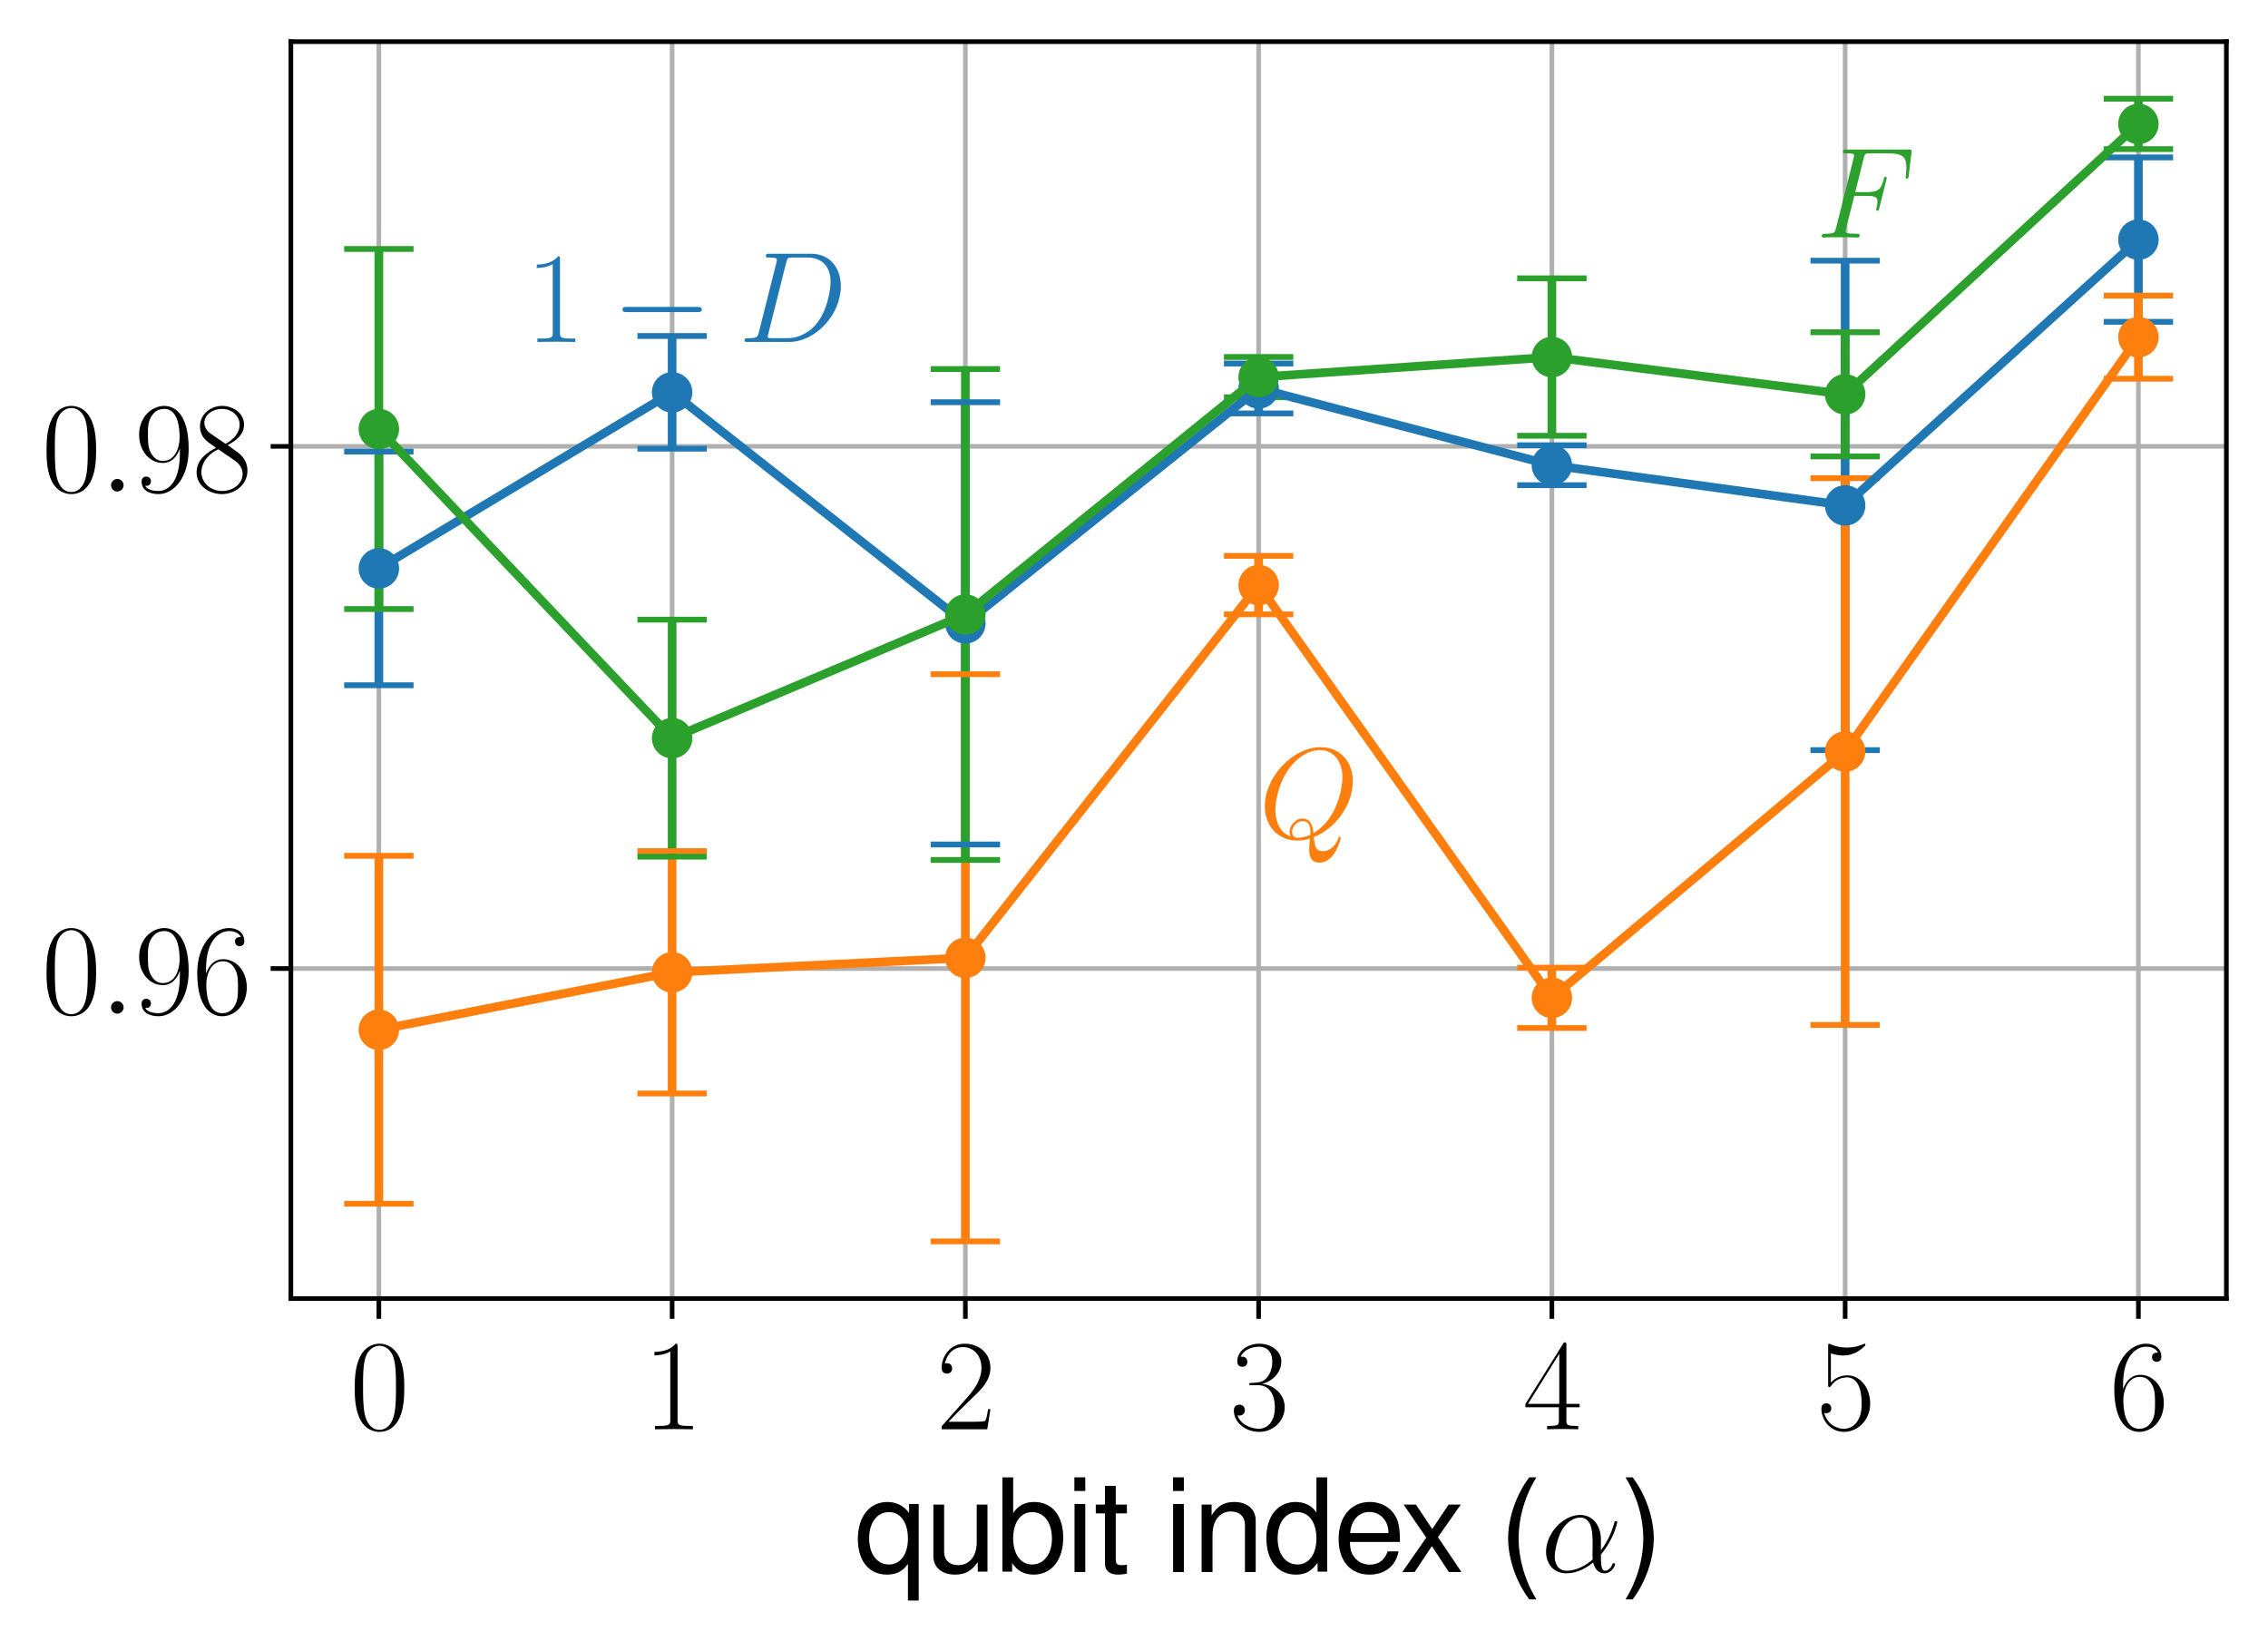 <?xml version="1.0" encoding="utf-8" standalone="no"?>
<!DOCTYPE svg PUBLIC "-//W3C//DTD SVG 1.1//EN"
  "http://www.w3.org/Graphics/SVG/1.1/DTD/svg11.dtd">
<svg height="283.815pt" version="1.1" viewBox="0 0 392.317 283.815" width="392.317pt" xmlns="http://www.w3.org/2000/svg" xmlns:xlink="http://www.w3.org/1999/xlink">
 <defs>
  <style type="text/css">*{stroke-linecap:butt;stroke-linejoin:round;}</style>
 </defs>
 <g id="figure_1">
  <g id="patch_1">
   <path d="M 0 283.815 
L 392.317 283.815 
L 392.317 0 
L 0 0 
z
" style="fill:none;"/>
  </g>
  <g id="axes_1">
   <g id="patch_2">
    <path d="M 50.317 224.64 
L 385.117 224.64 
L 385.117 7.2 
L 50.317 7.2 
z
" style="fill:none;"/>
   </g>
   <g id="matplotlib.axis_1">
    <g id="xtick_1">
     <g id="line2d_1">
      <path clip-path="url(#p1a58164806)" d="M 65.535 224.64 
L 65.535 7.2 
" style="fill:none;stroke:#b0b0b0;stroke-linecap:square;stroke-width:0.8;"/>
     </g>
     <g id="line2d_2">
      <defs>
       <path d="M 0 0 
L 0 3.5 
" id="m8d73fd6f6e" style="stroke:#000000;stroke-width:0.8;"/>
      </defs>
      <g>
       <use style="stroke:#000000;stroke-width:0.8;" x="65.535" xlink:href="#m8d73fd6f6e" y="224.64"/>
      </g>
     </g>
     <g id="text_1">
      <!-- $\mathdefault{0}$ -->
      <g transform="translate(60.509 247.256)scale(0.22 -0.22)">
       <defs>
        <path d="M 2688 2038 
C 2688 2430 2682 3099 2413 3613 
C 2176 4063 1798 4224 1466 4224 
C 1158 4224 768 4082 525 3620 
C 269 3137 243 2539 243 2038 
C 243 1671 250 1112 448 623 
C 723 -39 1216 -128 1466 -128 
C 1760 -128 2208 -7 2470 604 
C 2662 1048 2688 1568 2688 2038 
z
M 1466 -26 
C 1056 -26 813 328 723 816 
C 653 1196 653 1749 653 2109 
C 653 2604 653 3015 736 3407 
C 858 3954 1216 4121 1466 4121 
C 1728 4121 2067 3947 2189 3420 
C 2272 3054 2278 2623 2278 2109 
C 2278 1691 2278 1176 2202 797 
C 2067 96 1690 -26 1466 -26 
z
" id="CMR17-30" transform="scale(0.016)"/>
       </defs>
       <use transform="scale(0.996)" xlink:href="#CMR17-30"/>
      </g>
     </g>
    </g>
    <g id="xtick_2">
     <g id="line2d_3">
      <path clip-path="url(#p1a58164806)" d="M 116.263 224.64 
L 116.263 7.2 
" style="fill:none;stroke:#b0b0b0;stroke-linecap:square;stroke-width:0.8;"/>
     </g>
     <g id="line2d_4">
      <g>
       <use style="stroke:#000000;stroke-width:0.8;" x="116.263" xlink:href="#m8d73fd6f6e" y="224.64"/>
      </g>
     </g>
     <g id="text_2">
      <!-- $\mathdefault{1}$ -->
      <g transform="translate(111.237 247.256)scale(0.22 -0.22)">
       <defs>
        <path d="M 1702 4083 
C 1702 4217 1696 4224 1606 4224 
C 1357 3927 979 3833 621 3820 
C 602 3820 570 3820 563 3808 
C 557 3795 557 3782 557 3648 
C 755 3648 1088 3686 1344 3839 
L 1344 467 
C 1344 243 1331 166 781 166 
L 589 166 
L 589 0 
C 896 6 1216 12 1523 12 
C 1830 12 2150 6 2458 0 
L 2458 166 
L 2266 166 
C 1715 166 1702 236 1702 467 
L 1702 4083 
z
" id="CMR17-31" transform="scale(0.016)"/>
       </defs>
       <use transform="scale(0.996)" xlink:href="#CMR17-31"/>
      </g>
     </g>
    </g>
    <g id="xtick_3">
     <g id="line2d_5">
      <path clip-path="url(#p1a58164806)" d="M 166.99 224.64 
L 166.99 7.2 
" style="fill:none;stroke:#b0b0b0;stroke-linecap:square;stroke-width:0.8;"/>
     </g>
     <g id="line2d_6">
      <g>
       <use style="stroke:#000000;stroke-width:0.8;" x="166.99" xlink:href="#m8d73fd6f6e" y="224.64"/>
      </g>
     </g>
     <g id="text_3">
      <!-- $\mathdefault{2}$ -->
      <g transform="translate(161.964 247.256)scale(0.22 -0.22)">
       <defs>
        <path d="M 2669 990 
L 2554 990 
C 2490 537 2438 460 2413 422 
C 2381 371 1920 371 1830 371 
L 602 371 
C 832 620 1280 1073 1824 1596 
C 2214 1966 2669 2400 2669 3033 
C 2669 3788 2067 4224 1395 4224 
C 691 4224 262 3603 262 3027 
C 262 2777 448 2745 525 2745 
C 589 2745 781 2783 781 3007 
C 781 3206 614 3264 525 3264 
C 486 3264 448 3257 422 3244 
C 544 3788 915 4057 1306 4057 
C 1862 4057 2227 3616 2227 3033 
C 2227 2477 1901 1998 1536 1583 
L 262 147 
L 262 0 
L 2515 0 
L 2669 990 
z
" id="CMR17-32" transform="scale(0.016)"/>
       </defs>
       <use transform="scale(0.996)" xlink:href="#CMR17-32"/>
      </g>
     </g>
    </g>
    <g id="xtick_4">
     <g id="line2d_7">
      <path clip-path="url(#p1a58164806)" d="M 217.717 224.64 
L 217.717 7.2 
" style="fill:none;stroke:#b0b0b0;stroke-linecap:square;stroke-width:0.8;"/>
     </g>
     <g id="line2d_8">
      <g>
       <use style="stroke:#000000;stroke-width:0.8;" x="217.717" xlink:href="#m8d73fd6f6e" y="224.64"/>
      </g>
     </g>
     <g id="text_4">
      <!-- $\mathdefault{3}$ -->
      <g transform="translate(212.691 247.256)scale(0.22 -0.22)">
       <defs>
        <path d="M 1414 2176 
C 1984 2176 2234 1673 2234 1094 
C 2234 322 1824 25 1453 25 
C 1114 25 563 193 390 691 
C 422 678 454 678 486 678 
C 640 678 755 780 755 947 
C 755 1132 614 1216 486 1216 
C 378 1216 211 1164 211 927 
C 211 335 787 -128 1466 -128 
C 2176 -128 2720 432 2720 1087 
C 2720 1718 2208 2176 1600 2246 
C 2086 2347 2554 2776 2554 3353 
C 2554 3856 2048 4224 1472 4224 
C 890 4224 378 3862 378 3347 
C 378 3123 544 3084 627 3084 
C 762 3084 877 3167 877 3334 
C 877 3500 762 3584 627 3584 
C 602 3584 570 3584 544 3571 
C 730 3999 1235 4076 1459 4076 
C 1683 4076 2106 3966 2106 3347 
C 2106 3167 2080 2851 1862 2574 
C 1670 2329 1453 2316 1242 2297 
C 1210 2297 1062 2284 1037 2284 
C 992 2278 966 2272 966 2227 
C 966 2182 973 2176 1101 2176 
L 1414 2176 
z
" id="CMR17-33" transform="scale(0.016)"/>
       </defs>
       <use transform="scale(0.996)" xlink:href="#CMR17-33"/>
      </g>
     </g>
    </g>
    <g id="xtick_5">
     <g id="line2d_9">
      <path clip-path="url(#p1a58164806)" d="M 268.444 224.64 
L 268.444 7.2 
" style="fill:none;stroke:#b0b0b0;stroke-linecap:square;stroke-width:0.8;"/>
     </g>
     <g id="line2d_10">
      <g>
       <use style="stroke:#000000;stroke-width:0.8;" x="268.444" xlink:href="#m8d73fd6f6e" y="224.64"/>
      </g>
     </g>
     <g id="text_5">
      <!-- $\mathdefault{4}$ -->
      <g transform="translate(263.418 247.256)scale(0.22 -0.22)">
       <defs>
        <path d="M 2150 4147 
C 2150 4281 2144 4288 2029 4288 
L 128 1254 
L 128 1088 
L 1779 1088 
L 1779 460 
C 1779 230 1766 166 1318 166 
L 1197 166 
L 1197 0 
C 1402 12 1747 12 1965 12 
C 2182 12 2528 12 2733 0 
L 2733 166 
L 2611 166 
C 2163 166 2150 230 2150 460 
L 2150 1088 
L 2803 1088 
L 2803 1254 
L 2150 1254 
L 2150 4147 
z
M 1798 3723 
L 1798 1254 
L 256 1254 
L 1798 3723 
z
" id="CMR17-34" transform="scale(0.016)"/>
       </defs>
       <use transform="scale(0.996)" xlink:href="#CMR17-34"/>
      </g>
     </g>
    </g>
    <g id="xtick_6">
     <g id="line2d_11">
      <path clip-path="url(#p1a58164806)" d="M 319.172 224.64 
L 319.172 7.2 
" style="fill:none;stroke:#b0b0b0;stroke-linecap:square;stroke-width:0.8;"/>
     </g>
     <g id="line2d_12">
      <g>
       <use style="stroke:#000000;stroke-width:0.8;" x="319.172" xlink:href="#m8d73fd6f6e" y="224.64"/>
      </g>
     </g>
     <g id="text_6">
      <!-- $\mathdefault{5}$ -->
      <g transform="translate(314.146 247.256)scale(0.22 -0.22)">
       <defs>
        <path d="M 730 3750 
C 794 3724 1056 3641 1325 3641 
C 1920 3641 2246 3961 2432 4140 
C 2432 4191 2432 4224 2394 4224 
C 2387 4224 2374 4224 2323 4198 
C 2099 4102 1837 4032 1517 4032 
C 1325 4032 1037 4055 723 4191 
C 653 4224 640 4224 634 4224 
C 602 4224 595 4217 595 4090 
L 595 2231 
C 595 2113 595 2080 659 2080 
C 691 2080 704 2093 736 2139 
C 941 2435 1222 2560 1542 2560 
C 1766 2560 2246 2415 2246 1293 
C 2246 1087 2246 716 2054 422 
C 1894 159 1645 25 1370 25 
C 947 25 518 319 403 812 
C 429 806 480 793 506 793 
C 589 793 749 838 749 1036 
C 749 1209 627 1280 506 1280 
C 358 1280 262 1190 262 1011 
C 262 454 704 -128 1382 -128 
C 2042 -128 2669 441 2669 1267 
C 2669 2054 2170 2662 1549 2662 
C 1222 2662 947 2540 730 2304 
L 730 3750 
z
" id="CMR17-35" transform="scale(0.016)"/>
       </defs>
       <use transform="scale(0.996)" xlink:href="#CMR17-35"/>
      </g>
     </g>
    </g>
    <g id="xtick_7">
     <g id="line2d_13">
      <path clip-path="url(#p1a58164806)" d="M 369.899 224.64 
L 369.899 7.2 
" style="fill:none;stroke:#b0b0b0;stroke-linecap:square;stroke-width:0.8;"/>
     </g>
     <g id="line2d_14">
      <g>
       <use style="stroke:#000000;stroke-width:0.8;" x="369.899" xlink:href="#m8d73fd6f6e" y="224.64"/>
      </g>
     </g>
     <g id="text_7">
      <!-- $\mathdefault{6}$ -->
      <g transform="translate(364.873 247.256)scale(0.22 -0.22)">
       <defs>
        <path d="M 678 2198 
C 678 3712 1395 4076 1811 4076 
C 1946 4076 2272 4049 2400 3782 
C 2298 3782 2106 3782 2106 3558 
C 2106 3385 2246 3328 2336 3328 
C 2394 3328 2566 3353 2566 3571 
C 2566 3987 2246 4224 1805 4224 
C 1043 4224 243 3411 243 2011 
C 243 257 966 -128 1478 -128 
C 2099 -128 2688 431 2688 1295 
C 2688 2101 2170 2688 1517 2688 
C 1126 2688 838 2430 678 1979 
L 678 2198 
z
M 1478 25 
C 691 25 691 1212 691 1450 
C 691 1914 909 2585 1504 2585 
C 1613 2585 1926 2585 2138 2140 
C 2253 1889 2253 1624 2253 1302 
C 2253 954 2253 696 2118 438 
C 1978 173 1773 25 1478 25 
z
" id="CMR17-36" transform="scale(0.016)"/>
       </defs>
       <use transform="scale(0.996)" xlink:href="#CMR17-36"/>
      </g>
     </g>
    </g>
    <g id="text_8">
     <!-- qubit index ($\alpha$) -->
     <g transform="translate(147.809 271.947)scale(0.22 -0.22)">
      <defs>
       <path d="M 3168 -1408 
L 3168 3359 
L 2694 3359 
L 2694 2912 
C 2445 3263 2067 3456 1626 3456 
C 742 3456 166 2733 166 1625 
C 166 543 717 -128 1600 -128 
C 2067 -128 2387 38 2637 403 
L 2637 -1408 
L 3168 -1408 
z
M 1702 2956 
C 2272 2956 2637 2447 2637 1644 
C 2637 880 2266 371 1702 371 
C 1114 371 723 887 723 1663 
C 723 2434 1114 2956 1702 2956 
z
" id="NimbusSanL-Regu-71" transform="scale(0.016)"/>
       <path d="M 3085 19 
L 3085 3328 
L 2554 3328 
L 2554 1454 
C 2554 780 2195 339 1638 339 
C 1216 339 947 591 947 988 
L 947 3328 
L 416 3328 
L 416 780 
C 416 230 832 -128 1485 -128 
C 1978 -128 2291 44 2605 484 
L 2605 19 
L 3085 19 
z
" id="NimbusSanL-Regu-75" transform="scale(0.016)"/>
       <path d="M 346 4672 
L 346 19 
L 826 19 
L 826 447 
C 1082 57 1421 -128 1888 -128 
C 2771 -128 3347 594 3347 1702 
C 3347 2784 2797 3456 1914 3456 
C 1453 3456 1126 3283 877 2905 
L 877 4672 
L 346 4672 
z
M 1811 2956 
C 2406 2956 2790 2440 2790 1644 
C 2790 887 2394 371 1811 371 
C 1248 371 877 880 877 1663 
C 877 2447 1248 2956 1811 2956 
z
" id="NimbusSanL-Regu-62" transform="scale(0.016)"/>
       <path d="M 960 3358 
L 429 3358 
L 429 0 
L 960 0 
L 960 3358 
z
M 960 4672 
L 422 4672 
L 422 3999 
L 960 3999 
L 960 4672 
z
" id="NimbusSanL-Regu-69" transform="scale(0.016)"/>
       <path d="M 1626 3328 
L 1075 3328 
L 1075 4249 
L 544 4249 
L 544 3328 
L 90 3328 
L 90 2892 
L 544 2892 
L 544 402 
C 544 64 774 -128 1190 -128 
C 1318 -128 1446 -116 1626 -84 
L 1626 364 
C 1555 345 1472 339 1370 339 
C 1139 339 1075 402 1075 634 
L 1075 2892 
L 1626 2892 
L 1626 3328 
z
" id="NimbusSanL-Regu-74" transform="scale(0.016)"/>
       <path d="M 448 3328 
L 448 0 
L 986 0 
L 986 1835 
C 986 2539 1344 2988 1894 2988 
C 2317 2988 2586 2732 2586 2328 
L 2586 0 
L 3117 0 
L 3117 2539 
C 3117 3097 2701 3456 2054 3456 
C 1555 3456 1235 3263 941 2796 
L 941 3328 
L 448 3328 
z
" id="NimbusSanL-Regu-6e" transform="scale(0.016)"/>
       <path d="M 3168 4672 
L 2637 4672 
L 2637 2937 
C 2413 3276 2054 3456 1606 3456 
C 736 3456 166 2759 166 1695 
C 166 568 723 -128 1626 -128 
C 2086 -128 2406 44 2694 460 
L 2694 19 
L 3168 19 
L 3168 4672 
z
M 1696 2956 
C 2272 2956 2637 2447 2637 1651 
C 2637 880 2266 371 1702 371 
C 1114 371 723 887 723 1663 
C 723 2440 1114 2956 1696 2956 
z
" id="NimbusSanL-Regu-64" transform="scale(0.016)"/>
       <path d="M 3283 1484 
C 3283 1998 3245 2311 3149 2565 
C 2931 3123 2419 3456 1792 3456 
C 858 3456 256 2734 256 1619 
C 256 545 838 -128 1779 -128 
C 2547 -128 3078 307 3213 1018 
L 2675 1018 
C 2528 588 2227 364 1798 364 
C 1459 364 1171 514 992 787 
C 864 974 819 1161 813 1484 
L 3283 1484 
z
M 826 1920 
C 870 2552 1248 2963 1786 2963 
C 2310 2963 2714 2519 2714 1959 
C 2714 1946 2714 1933 2707 1920 
L 826 1920 
z
" id="NimbusSanL-Regu-65" transform="scale(0.016)"/>
       <path d="M 1869 1721 
L 2995 3328 
L 2394 3328 
L 1587 2120 
L 781 3328 
L 173 3328 
L 1293 1695 
L 109 0 
L 717 0 
L 1568 1276 
L 2406 0 
L 3027 0 
L 1869 1721 
z
" id="NimbusSanL-Regu-78" transform="scale(0.016)"/>
       <path d="M 1510 4672 
C 870 3833 467 2668 467 1663 
C 467 652 870 -513 1510 -1351 
L 1862 -1351 
C 1299 -436 986 639 986 1663 
C 986 2681 1299 3763 1862 4672 
L 1510 4672 
z
" id="NimbusSanL-Regu-28" transform="scale(0.016)"/>
       <path d="M 2963 1615 
C 2963 2234 2611 2816 1933 2816 
C 1094 2816 256 1902 256 996 
C 256 440 602 -64 1254 -64 
C 1651 -64 2125 89 2579 472 
C 2669 115 2867 -64 3142 -64 
C 3488 -64 3661 293 3661 376 
C 3661 434 3616 434 3597 434 
C 3546 434 3539 415 3520 364 
C 3462 204 3315 64 3162 64 
C 2963 64 2963 472 2963 862 
C 3616 1641 3770 2445 3770 2451 
C 3770 2509 3718 2509 3699 2509 
C 3642 2509 3635 2490 3610 2375 
C 3526 2094 3360 1596 2963 1072 
L 2963 1615 
z
M 2560 625 
C 1997 121 1491 64 1267 64 
C 813 64 685 466 685 766 
C 685 1040 826 1692 1024 2043 
C 1286 2490 1645 2687 1933 2687 
C 2554 2687 2554 1877 2554 1340 
C 2554 1181 2547 1015 2547 855 
C 2547 728 2554 696 2560 625 
z
" id="CMMI12-b" transform="scale(0.016)"/>
       <path d="M 595 -1351 
C 1235 -513 1638 652 1638 1657 
C 1638 2668 1235 3833 595 4672 
L 243 4672 
C 806 3756 1120 2681 1120 1657 
C 1120 639 806 -442 243 -1351 
L 595 -1351 
z
" id="NimbusSanL-Regu-29" transform="scale(0.016)"/>
      </defs>
      <use transform="scale(0.996)" xlink:href="#NimbusSanL-Regu-71"/>
      <use transform="translate(55.392 0)scale(0.996)" xlink:href="#NimbusSanL-Regu-75"/>
      <use transform="translate(110.783 0)scale(0.996)" xlink:href="#NimbusSanL-Regu-62"/>
      <use transform="translate(166.175 0)scale(0.996)" xlink:href="#NimbusSanL-Regu-69"/>
      <use transform="translate(188.292 0)scale(0.996)" xlink:href="#NimbusSanL-Regu-74"/>
      <use transform="translate(243.682 0)scale(0.996)" xlink:href="#NimbusSanL-Regu-69"/>
      <use transform="translate(265.799 0)scale(0.996)" xlink:href="#NimbusSanL-Regu-6e"/>
      <use transform="translate(321.191 0)scale(0.996)" xlink:href="#NimbusSanL-Regu-64"/>
      <use transform="translate(376.582 0)scale(0.996)" xlink:href="#NimbusSanL-Regu-65"/>
      <use transform="translate(428.986 0)scale(0.996)" xlink:href="#NimbusSanL-Regu-78"/>
      <use transform="translate(506.494 0)scale(0.996)" xlink:href="#NimbusSanL-Regu-28"/>
      <use transform="translate(539.669 0)scale(0.996)" xlink:href="#CMMI12-b"/>
      <use transform="translate(602.35 0)scale(0.996)" xlink:href="#NimbusSanL-Regu-29"/>
     </g>
    </g>
   </g>
   <g id="matplotlib.axis_2">
    <g id="ytick_1">
     <g id="line2d_15">
      <path clip-path="url(#p1a58164806)" d="M 50.317 167.549 
L 385.117 167.549 
" style="fill:none;stroke:#b0b0b0;stroke-linecap:square;stroke-width:0.8;"/>
     </g>
     <g id="line2d_16">
      <defs>
       <path d="M 0 0 
L -3.5 0 
" id="maecefc3419" style="stroke:#000000;stroke-width:0.8;"/>
      </defs>
      <g>
       <use style="stroke:#000000;stroke-width:0.8;" x="50.317" xlink:href="#maecefc3419" y="167.549"/>
      </g>
     </g>
     <g id="text_9">
      <!-- $\mathdefault{0.96}$ -->
      <g transform="translate(7.2 175.357)scale(0.22 -0.22)">
       <defs>
        <path d="M 1178 307 
C 1178 492 1024 620 870 620 
C 685 620 557 467 557 313 
C 557 128 710 0 864 0 
C 1050 0 1178 153 1178 307 
z
" id="CMMI12-3a" transform="scale(0.016)"/>
        <path d="M 2253 1871 
C 2253 448 1670 25 1190 25 
C 1043 25 685 43 538 281 
C 704 256 826 345 826 505 
C 826 678 685 736 595 736 
C 538 736 365 710 365 492 
C 365 68 742 -128 1203 -128 
C 1939 -128 2688 665 2688 2090 
C 2688 3857 1971 4224 1485 4224 
C 851 4224 243 3664 243 2800 
C 243 2000 762 1408 1414 1408 
C 1952 1408 2189 1910 2253 2122 
L 2253 1871 
z
M 1427 1510 
C 1254 1510 1011 1542 813 1929 
C 678 2181 678 2477 678 2793 
C 678 3174 678 3438 858 3722 
C 947 3857 1114 4076 1485 4076 
C 2240 4076 2240 2909 2240 2651 
C 2240 2193 2035 1510 1427 1510 
z
" id="CMR17-39" transform="scale(0.016)"/>
       </defs>
       <use transform="scale(0.996)" xlink:href="#CMR17-30"/>
       <use transform="translate(45.69 0)scale(0.996)" xlink:href="#CMMI12-3a"/>
       <use transform="translate(72.788 0)scale(0.996)" xlink:href="#CMR17-39"/>
       <use transform="translate(118.478 0)scale(0.996)" xlink:href="#CMR17-36"/>
      </g>
     </g>
    </g>
    <g id="ytick_2">
     <g id="line2d_17">
      <path clip-path="url(#p1a58164806)" d="M 50.317 77.218 
L 385.117 77.218 
" style="fill:none;stroke:#b0b0b0;stroke-linecap:square;stroke-width:0.8;"/>
     </g>
     <g id="line2d_18">
      <g>
       <use style="stroke:#000000;stroke-width:0.8;" x="50.317" xlink:href="#maecefc3419" y="77.218"/>
      </g>
     </g>
     <g id="text_10">
      <!-- $\mathdefault{0.98}$ -->
      <g transform="translate(7.2 85.026)scale(0.22 -0.22)">
       <defs>
        <path d="M 1741 2289 
C 2144 2494 2554 2803 2554 3298 
C 2554 3884 1990 4224 1472 4224 
C 890 4224 378 3800 378 3215 
C 378 3054 416 2777 666 2533 
C 730 2469 998 2276 1171 2154 
C 883 2006 211 1652 211 945 
C 211 282 838 -128 1459 -128 
C 2144 -128 2720 366 2720 1022 
C 2720 1607 2330 1877 2074 2051 
L 1741 2289 
z
M 902 2855 
C 851 2887 595 3086 595 3388 
C 595 3781 998 4076 1459 4076 
C 1965 4076 2336 3716 2336 3298 
C 2336 2700 1670 2359 1638 2359 
C 1632 2359 1626 2359 1574 2398 
L 902 2855 
z
M 2080 1536 
C 2176 1466 2483 1253 2483 861 
C 2483 385 2010 25 1472 25 
C 890 25 448 443 448 951 
C 448 1459 838 1884 1280 2083 
L 2080 1536 
z
" id="CMR17-38" transform="scale(0.016)"/>
       </defs>
       <use transform="scale(0.996)" xlink:href="#CMR17-30"/>
       <use transform="translate(45.69 0)scale(0.996)" xlink:href="#CMMI12-3a"/>
       <use transform="translate(72.788 0)scale(0.996)" xlink:href="#CMR17-39"/>
       <use transform="translate(118.478 0)scale(0.996)" xlink:href="#CMR17-38"/>
      </g>
     </g>
    </g>
   </g>
   <g id="LineCollection_1">
    <path clip-path="url(#p1a58164806)" d="M 65.535 118.545 
L 65.535 78.119 
" style="fill:none;stroke:#1f77b4;stroke-width:1.5;"/>
    <path clip-path="url(#p1a58164806)" d="M 116.263 77.62 
L 116.263 58.124 
" style="fill:none;stroke:#1f77b4;stroke-width:1.5;"/>
    <path clip-path="url(#p1a58164806)" d="M 166.99 146.086 
L 166.99 69.58 
" style="fill:none;stroke:#1f77b4;stroke-width:1.5;"/>
    <path clip-path="url(#p1a58164806)" d="M 217.717 71.515 
L 217.717 62.886 
" style="fill:none;stroke:#1f77b4;stroke-width:1.5;"/>
    <path clip-path="url(#p1a58164806)" d="M 268.444 83.934 
L 268.444 77.025 
" style="fill:none;stroke:#1f77b4;stroke-width:1.5;"/>
    <path clip-path="url(#p1a58164806)" d="M 319.172 129.771 
L 319.172 45.097 
" style="fill:none;stroke:#1f77b4;stroke-width:1.5;"/>
    <path clip-path="url(#p1a58164806)" d="M 369.899 55.671 
L 369.899 27.232 
" style="fill:none;stroke:#1f77b4;stroke-width:1.5;"/>
   </g>
   <g id="LineCollection_2">
    <path clip-path="url(#p1a58164806)" d="M 65.535 208.237 
L 65.535 148.046 
" style="fill:none;stroke:#ff7f0e;stroke-width:1.5;"/>
    <path clip-path="url(#p1a58164806)" d="M 116.263 189.166 
L 116.263 147.241 
" style="fill:none;stroke:#ff7f0e;stroke-width:1.5;"/>
    <path clip-path="url(#p1a58164806)" d="M 166.99 214.756 
L 166.99 116.632 
" style="fill:none;stroke:#ff7f0e;stroke-width:1.5;"/>
    <path clip-path="url(#p1a58164806)" d="M 217.717 106.276 
L 217.717 96.16 
" style="fill:none;stroke:#ff7f0e;stroke-width:1.5;"/>
    <path clip-path="url(#p1a58164806)" d="M 268.444 177.842 
L 268.444 167.398 
" style="fill:none;stroke:#ff7f0e;stroke-width:1.5;"/>
    <path clip-path="url(#p1a58164806)" d="M 319.172 177.304 
L 319.172 82.721 
" style="fill:none;stroke:#ff7f0e;stroke-width:1.5;"/>
    <path clip-path="url(#p1a58164806)" d="M 369.899 65.517 
L 369.899 51.144 
" style="fill:none;stroke:#ff7f0e;stroke-width:1.5;"/>
   </g>
   <g id="LineCollection_3">
    <path clip-path="url(#p1a58164806)" d="M 65.535 105.358 
L 65.535 43.074 
" style="fill:none;stroke:#2ca02c;stroke-width:1.5;"/>
    <path clip-path="url(#p1a58164806)" d="M 116.263 148.189 
L 116.263 107.194 
" style="fill:none;stroke:#2ca02c;stroke-width:1.5;"/>
    <path clip-path="url(#p1a58164806)" d="M 166.99 148.766 
L 166.99 63.841 
" style="fill:none;stroke:#2ca02c;stroke-width:1.5;"/>
    <path clip-path="url(#p1a58164806)" d="M 217.717 68.721 
L 217.717 61.754 
" style="fill:none;stroke:#2ca02c;stroke-width:1.5;"/>
    <path clip-path="url(#p1a58164806)" d="M 268.444 75.384 
L 268.444 48.148 
" style="fill:none;stroke:#2ca02c;stroke-width:1.5;"/>
    <path clip-path="url(#p1a58164806)" d="M 319.172 78.954 
L 319.172 57.48 
" style="fill:none;stroke:#2ca02c;stroke-width:1.5;"/>
    <path clip-path="url(#p1a58164806)" d="M 369.899 25.794 
L 369.899 17.084 
" style="fill:none;stroke:#2ca02c;stroke-width:1.5;"/>
   </g>
   <g id="line2d_19">
    <defs>
     <path d="M 6 0 
L -6 -0 
" id="mfc17358a3a" style="stroke:#1f77b4;"/>
    </defs>
    <g clip-path="url(#p1a58164806)">
     <use style="fill:#1f77b4;stroke:#1f77b4;" x="65.535" xlink:href="#mfc17358a3a" y="118.545"/>
     <use style="fill:#1f77b4;stroke:#1f77b4;" x="116.263" xlink:href="#mfc17358a3a" y="77.62"/>
     <use style="fill:#1f77b4;stroke:#1f77b4;" x="166.99" xlink:href="#mfc17358a3a" y="146.086"/>
     <use style="fill:#1f77b4;stroke:#1f77b4;" x="217.717" xlink:href="#mfc17358a3a" y="71.515"/>
     <use style="fill:#1f77b4;stroke:#1f77b4;" x="268.444" xlink:href="#mfc17358a3a" y="83.934"/>
     <use style="fill:#1f77b4;stroke:#1f77b4;" x="319.172" xlink:href="#mfc17358a3a" y="129.771"/>
     <use style="fill:#1f77b4;stroke:#1f77b4;" x="369.899" xlink:href="#mfc17358a3a" y="55.671"/>
    </g>
   </g>
   <g id="line2d_20">
    <g clip-path="url(#p1a58164806)">
     <use style="fill:#1f77b4;stroke:#1f77b4;" x="65.535" xlink:href="#mfc17358a3a" y="78.119"/>
     <use style="fill:#1f77b4;stroke:#1f77b4;" x="116.263" xlink:href="#mfc17358a3a" y="58.124"/>
     <use style="fill:#1f77b4;stroke:#1f77b4;" x="166.99" xlink:href="#mfc17358a3a" y="69.58"/>
     <use style="fill:#1f77b4;stroke:#1f77b4;" x="217.717" xlink:href="#mfc17358a3a" y="62.886"/>
     <use style="fill:#1f77b4;stroke:#1f77b4;" x="268.444" xlink:href="#mfc17358a3a" y="77.025"/>
     <use style="fill:#1f77b4;stroke:#1f77b4;" x="319.172" xlink:href="#mfc17358a3a" y="45.097"/>
     <use style="fill:#1f77b4;stroke:#1f77b4;" x="369.899" xlink:href="#mfc17358a3a" y="27.232"/>
    </g>
   </g>
   <g id="line2d_21">
    <defs>
     <path d="M 6 0 
L -6 -0 
" id="mbfc4c31edc" style="stroke:#ff7f0e;"/>
    </defs>
    <g clip-path="url(#p1a58164806)">
     <use style="fill:#ff7f0e;stroke:#ff7f0e;" x="65.535" xlink:href="#mbfc4c31edc" y="208.237"/>
     <use style="fill:#ff7f0e;stroke:#ff7f0e;" x="116.263" xlink:href="#mbfc4c31edc" y="189.166"/>
     <use style="fill:#ff7f0e;stroke:#ff7f0e;" x="166.99" xlink:href="#mbfc4c31edc" y="214.756"/>
     <use style="fill:#ff7f0e;stroke:#ff7f0e;" x="217.717" xlink:href="#mbfc4c31edc" y="106.276"/>
     <use style="fill:#ff7f0e;stroke:#ff7f0e;" x="268.444" xlink:href="#mbfc4c31edc" y="177.842"/>
     <use style="fill:#ff7f0e;stroke:#ff7f0e;" x="319.172" xlink:href="#mbfc4c31edc" y="177.304"/>
     <use style="fill:#ff7f0e;stroke:#ff7f0e;" x="369.899" xlink:href="#mbfc4c31edc" y="65.517"/>
    </g>
   </g>
   <g id="line2d_22">
    <g clip-path="url(#p1a58164806)">
     <use style="fill:#ff7f0e;stroke:#ff7f0e;" x="65.535" xlink:href="#mbfc4c31edc" y="148.046"/>
     <use style="fill:#ff7f0e;stroke:#ff7f0e;" x="116.263" xlink:href="#mbfc4c31edc" y="147.241"/>
     <use style="fill:#ff7f0e;stroke:#ff7f0e;" x="166.99" xlink:href="#mbfc4c31edc" y="116.632"/>
     <use style="fill:#ff7f0e;stroke:#ff7f0e;" x="217.717" xlink:href="#mbfc4c31edc" y="96.16"/>
     <use style="fill:#ff7f0e;stroke:#ff7f0e;" x="268.444" xlink:href="#mbfc4c31edc" y="167.398"/>
     <use style="fill:#ff7f0e;stroke:#ff7f0e;" x="319.172" xlink:href="#mbfc4c31edc" y="82.721"/>
     <use style="fill:#ff7f0e;stroke:#ff7f0e;" x="369.899" xlink:href="#mbfc4c31edc" y="51.144"/>
    </g>
   </g>
   <g id="line2d_23">
    <defs>
     <path d="M 6 0 
L -6 -0 
" id="m6fe746255c" style="stroke:#2ca02c;"/>
    </defs>
    <g clip-path="url(#p1a58164806)">
     <use style="fill:#2ca02c;stroke:#2ca02c;" x="65.535" xlink:href="#m6fe746255c" y="105.358"/>
     <use style="fill:#2ca02c;stroke:#2ca02c;" x="116.263" xlink:href="#m6fe746255c" y="148.189"/>
     <use style="fill:#2ca02c;stroke:#2ca02c;" x="166.99" xlink:href="#m6fe746255c" y="148.766"/>
     <use style="fill:#2ca02c;stroke:#2ca02c;" x="217.717" xlink:href="#m6fe746255c" y="68.721"/>
     <use style="fill:#2ca02c;stroke:#2ca02c;" x="268.444" xlink:href="#m6fe746255c" y="75.384"/>
     <use style="fill:#2ca02c;stroke:#2ca02c;" x="319.172" xlink:href="#m6fe746255c" y="78.954"/>
     <use style="fill:#2ca02c;stroke:#2ca02c;" x="369.899" xlink:href="#m6fe746255c" y="25.794"/>
    </g>
   </g>
   <g id="line2d_24">
    <g clip-path="url(#p1a58164806)">
     <use style="fill:#2ca02c;stroke:#2ca02c;" x="65.535" xlink:href="#m6fe746255c" y="43.074"/>
     <use style="fill:#2ca02c;stroke:#2ca02c;" x="116.263" xlink:href="#m6fe746255c" y="107.194"/>
     <use style="fill:#2ca02c;stroke:#2ca02c;" x="166.99" xlink:href="#m6fe746255c" y="63.841"/>
     <use style="fill:#2ca02c;stroke:#2ca02c;" x="217.717" xlink:href="#m6fe746255c" y="61.754"/>
     <use style="fill:#2ca02c;stroke:#2ca02c;" x="268.444" xlink:href="#m6fe746255c" y="48.148"/>
     <use style="fill:#2ca02c;stroke:#2ca02c;" x="319.172" xlink:href="#m6fe746255c" y="57.48"/>
     <use style="fill:#2ca02c;stroke:#2ca02c;" x="369.899" xlink:href="#m6fe746255c" y="17.084"/>
    </g>
   </g>
   <g id="line2d_25">
    <path clip-path="url(#p1a58164806)" d="M 65.535 98.332 
L 116.263 67.872 
L 166.99 107.833 
L 217.717 67.201 
L 268.444 80.479 
L 319.172 87.434 
L 369.899 41.452 
" style="fill:none;stroke:#1f77b4;stroke-linecap:square;stroke-width:1.5;"/>
    <defs>
     <path d="M 0 3 
C 0.796 3 1.559 2.684 2.121 2.121 
C 2.684 1.559 3 0.796 3 0 
C 3 -0.796 2.684 -1.559 2.121 -2.121 
C 1.559 -2.684 0.796 -3 0 -3 
C -0.796 -3 -1.559 -2.684 -2.121 -2.121 
C -2.684 -1.559 -3 -0.796 -3 0 
C -3 0.796 -2.684 1.559 -2.121 2.121 
C -1.559 2.684 -0.796 3 0 3 
z
" id="mb2001e8eee" style="stroke:#1f77b4;"/>
    </defs>
    <g clip-path="url(#p1a58164806)">
     <use style="fill:#1f77b4;stroke:#1f77b4;" x="65.535" xlink:href="#mb2001e8eee" y="98.332"/>
     <use style="fill:#1f77b4;stroke:#1f77b4;" x="116.263" xlink:href="#mb2001e8eee" y="67.872"/>
     <use style="fill:#1f77b4;stroke:#1f77b4;" x="166.99" xlink:href="#mb2001e8eee" y="107.833"/>
     <use style="fill:#1f77b4;stroke:#1f77b4;" x="217.717" xlink:href="#mb2001e8eee" y="67.201"/>
     <use style="fill:#1f77b4;stroke:#1f77b4;" x="268.444" xlink:href="#mb2001e8eee" y="80.479"/>
     <use style="fill:#1f77b4;stroke:#1f77b4;" x="319.172" xlink:href="#mb2001e8eee" y="87.434"/>
     <use style="fill:#1f77b4;stroke:#1f77b4;" x="369.899" xlink:href="#mb2001e8eee" y="41.452"/>
    </g>
   </g>
   <g id="line2d_26">
    <path clip-path="url(#p1a58164806)" d="M 65.535 178.142 
L 116.263 168.204 
L 166.99 165.694 
L 217.717 101.218 
L 268.444 172.62 
L 319.172 130.013 
L 369.899 58.331 
" style="fill:none;stroke:#ff7f0e;stroke-linecap:square;stroke-width:1.5;"/>
    <defs>
     <path d="M 0 3 
C 0.796 3 1.559 2.684 2.121 2.121 
C 2.684 1.559 3 0.796 3 0 
C 3 -0.796 2.684 -1.559 2.121 -2.121 
C 1.559 -2.684 0.796 -3 0 -3 
C -0.796 -3 -1.559 -2.684 -2.121 -2.121 
C -2.684 -1.559 -3 -0.796 -3 0 
C -3 0.796 -2.684 1.559 -2.121 2.121 
C -1.559 2.684 -0.796 3 0 3 
z
" id="m2273c516b6" style="stroke:#ff7f0e;"/>
    </defs>
    <g clip-path="url(#p1a58164806)">
     <use style="fill:#ff7f0e;stroke:#ff7f0e;" x="65.535" xlink:href="#m2273c516b6" y="178.142"/>
     <use style="fill:#ff7f0e;stroke:#ff7f0e;" x="116.263" xlink:href="#m2273c516b6" y="168.204"/>
     <use style="fill:#ff7f0e;stroke:#ff7f0e;" x="166.99" xlink:href="#m2273c516b6" y="165.694"/>
     <use style="fill:#ff7f0e;stroke:#ff7f0e;" x="217.717" xlink:href="#m2273c516b6" y="101.218"/>
     <use style="fill:#ff7f0e;stroke:#ff7f0e;" x="268.444" xlink:href="#m2273c516b6" y="172.62"/>
     <use style="fill:#ff7f0e;stroke:#ff7f0e;" x="319.172" xlink:href="#m2273c516b6" y="130.013"/>
     <use style="fill:#ff7f0e;stroke:#ff7f0e;" x="369.899" xlink:href="#m2273c516b6" y="58.331"/>
    </g>
   </g>
   <g id="line2d_27">
    <path clip-path="url(#p1a58164806)" d="M 65.535 74.216 
L 116.263 127.692 
L 166.99 106.303 
L 217.717 65.238 
L 268.444 61.766 
L 319.172 68.217 
L 369.899 21.439 
" style="fill:none;stroke:#2ca02c;stroke-linecap:square;stroke-width:1.5;"/>
    <defs>
     <path d="M 0 3 
C 0.796 3 1.559 2.684 2.121 2.121 
C 2.684 1.559 3 0.796 3 0 
C 3 -0.796 2.684 -1.559 2.121 -2.121 
C 1.559 -2.684 0.796 -3 0 -3 
C -0.796 -3 -1.559 -2.684 -2.121 -2.121 
C -2.684 -1.559 -3 -0.796 -3 0 
C -3 0.796 -2.684 1.559 -2.121 2.121 
C -1.559 2.684 -0.796 3 0 3 
z
" id="md064bbc3e6" style="stroke:#2ca02c;"/>
    </defs>
    <g clip-path="url(#p1a58164806)">
     <use style="fill:#2ca02c;stroke:#2ca02c;" x="65.535" xlink:href="#md064bbc3e6" y="74.216"/>
     <use style="fill:#2ca02c;stroke:#2ca02c;" x="116.263" xlink:href="#md064bbc3e6" y="127.692"/>
     <use style="fill:#2ca02c;stroke:#2ca02c;" x="166.99" xlink:href="#md064bbc3e6" y="106.303"/>
     <use style="fill:#2ca02c;stroke:#2ca02c;" x="217.717" xlink:href="#md064bbc3e6" y="65.238"/>
     <use style="fill:#2ca02c;stroke:#2ca02c;" x="268.444" xlink:href="#md064bbc3e6" y="61.766"/>
     <use style="fill:#2ca02c;stroke:#2ca02c;" x="319.172" xlink:href="#md064bbc3e6" y="68.217"/>
     <use style="fill:#2ca02c;stroke:#2ca02c;" x="369.899" xlink:href="#md064bbc3e6" y="21.439"/>
    </g>
   </g>
   <g id="patch_3">
    <path d="M 50.317 224.64 
L 50.317 7.2 
" style="fill:none;stroke:#000000;stroke-linecap:square;stroke-linejoin:miter;stroke-width:0.8;"/>
   </g>
   <g id="patch_4">
    <path d="M 385.117 224.64 
L 385.117 7.2 
" style="fill:none;stroke:#000000;stroke-linecap:square;stroke-linejoin:miter;stroke-width:0.8;"/>
   </g>
   <g id="patch_5">
    <path d="M 50.317 224.64 
L 385.117 224.64 
" style="fill:none;stroke:#000000;stroke-linecap:square;stroke-linejoin:miter;stroke-width:0.8;"/>
   </g>
   <g id="patch_6">
    <path d="M 50.317 7.2 
L 385.117 7.2 
" style="fill:none;stroke:#000000;stroke-linecap:square;stroke-linejoin:miter;stroke-width:0.8;"/>
   </g>
   <g id="text_11">
    <!-- $F$ -->
    <g style="fill:#2ca02c;" transform="translate(314.099 41.086)scale(0.22 -0.22)">
     <defs>
      <path d="M 1901 2054 
L 2515 2054 
C 3002 2054 3040 1947 3040 1764 
C 3040 1683 3027 1595 2995 1456 
C 2982 1431 2976 1399 2976 1387 
C 2976 1343 3002 1318 3046 1318 
C 3098 1318 3104 1343 3130 1444 
L 3501 2929 
C 3501 2955 3482 2993 3437 2993 
C 3379 2993 3373 2968 3347 2858 
C 3213 2375 3085 2240 2528 2240 
L 1946 2240 
L 2362 3908 
C 2419 4134 2432 4153 2694 4153 
L 3552 4153 
C 4352 4153 4467 3915 4467 3457 
C 4467 3419 4467 3277 4448 3109 
C 4442 3084 4429 3000 4429 2974 
C 4429 2922 4461 2903 4499 2903 
C 4544 2903 4570 2929 4582 3045 
L 4717 4172 
C 4717 4191 4730 4255 4730 4268 
C 4730 4339 4672 4339 4557 4339 
L 1523 4339 
C 1402 4339 1338 4339 1338 4223 
C 1338 4153 1382 4153 1491 4153 
C 1888 4153 1888 4108 1888 4037 
C 1888 4005 1882 3979 1862 3908 
L 998 468 
C 941 248 928 185 480 185 
C 358 185 294 185 294 70 
C 294 0 352 0 390 0 
C 512 0 640 12 762 12 
L 1594 12 
C 1734 12 1888 0 2029 0 
C 2086 0 2163 0 2163 115 
C 2163 185 2125 185 1984 185 
C 1478 185 1466 229 1466 324 
C 1466 355 1478 405 1491 449 
L 1901 2054 
z
" id="CMMI12-46" transform="scale(0.016)"/>
     </defs>
     <use transform="scale(0.996)" xlink:href="#CMMI12-46"/>
    </g>
   </g>
   <g id="text_12">
    <!-- $Q$ -->
    <g style="fill:#ff7f0e;" transform="translate(217.717 144.966)scale(0.22 -0.22)">
     <defs>
      <path d="M 2726 45 
C 3827 493 4646 1654 4646 2798 
C 4646 3840 3955 4480 3059 4480 
C 1690 4480 307 3025 307 1566 
C 307 565 973 -128 1901 -128 
C 2118 -128 2330 -96 2534 -32 
C 2496 -406 2496 -437 2496 -554 
C 2496 -736 2496 -1216 3008 -1216 
C 3770 -1216 4051 -39 4051 0 
C 4051 38 4026 64 3994 64 
C 3955 64 3942 32 3923 -39 
C 3782 -431 3450 -653 3168 -653 
C 2842 -653 2758 -437 2726 45 
z
M 1574 77 
C 1069 253 826 792 826 1376 
C 826 1819 992 2659 1414 3297 
C 1888 4017 2522 4339 3021 4339 
C 3686 4339 4134 3808 4134 2987 
C 4134 2520 3910 953 2707 240 
C 2675 571 2586 960 2163 960 
C 1818 960 1523 610 1523 292 
C 1523 220 1549 123 1574 77 
z
M 2547 155 
C 2317 51 2118 12 1939 12 
C 1875 12 1651 12 1651 298 
C 1651 532 1875 831 2163 831 
C 2483 831 2554 610 2554 285 
C 2554 246 2554 194 2547 155 
z
" id="CMMI12-51" transform="scale(0.016)"/>
     </defs>
     <use transform="scale(0.996)" xlink:href="#CMMI12-51"/>
    </g>
   </g>
   <g id="text_13">
    <!-- $1-D$ -->
    <g style="fill:#1f77b4;" transform="translate(90.899 59.152)scale(0.22 -0.22)">
     <defs>
      <path d="M 4218 1472 
C 4326 1472 4442 1472 4442 1600 
C 4442 1728 4326 1728 4218 1728 
L 755 1728 
C 646 1728 531 1728 531 1600 
C 531 1472 646 1472 755 1472 
L 4218 1472 
z
" id="CMSY10-0" transform="scale(0.016)"/>
      <path d="M 1005 472 
C 947 249 934 185 486 185 
C 365 185 301 185 301 70 
C 301 0 339 0 467 0 
L 2496 0 
C 3789 0 5050 1332 5050 2752 
C 5050 3669 4499 4352 3584 4352 
L 1530 4352 
C 1408 4352 1350 4352 1350 4230 
C 1350 4166 1408 4166 1504 4166 
C 1894 4166 1894 4115 1894 4045 
C 1894 4032 1894 3994 1869 3898 
L 1005 472 
z
M 2355 3917 
C 2413 4153 2438 4166 2688 4166 
L 3392 4166 
C 3994 4166 4544 3841 4544 2962 
C 4544 2644 4416 1535 3795 835 
C 3616 625 3130 185 2394 185 
L 1664 185 
C 1574 185 1562 185 1523 191 
C 1453 198 1446 211 1446 262 
C 1446 306 1459 344 1472 402 
L 2355 3917 
z
" id="CMMI12-44" transform="scale(0.016)"/>
     </defs>
     <use transform="scale(0.996)" xlink:href="#CMR17-31"/>
     <use transform="translate(67.83 0)scale(0.996)" xlink:href="#CMSY10-0"/>
     <use transform="translate(167.456 0)scale(0.996)" xlink:href="#CMMI12-44"/>
    </g>
   </g>
  </g>
 </g>
 <defs>
  <clipPath id="p1a58164806">
   <rect height="217.44" width="334.8" x="50.317" y="7.2"/>
  </clipPath>
 </defs>
</svg>
